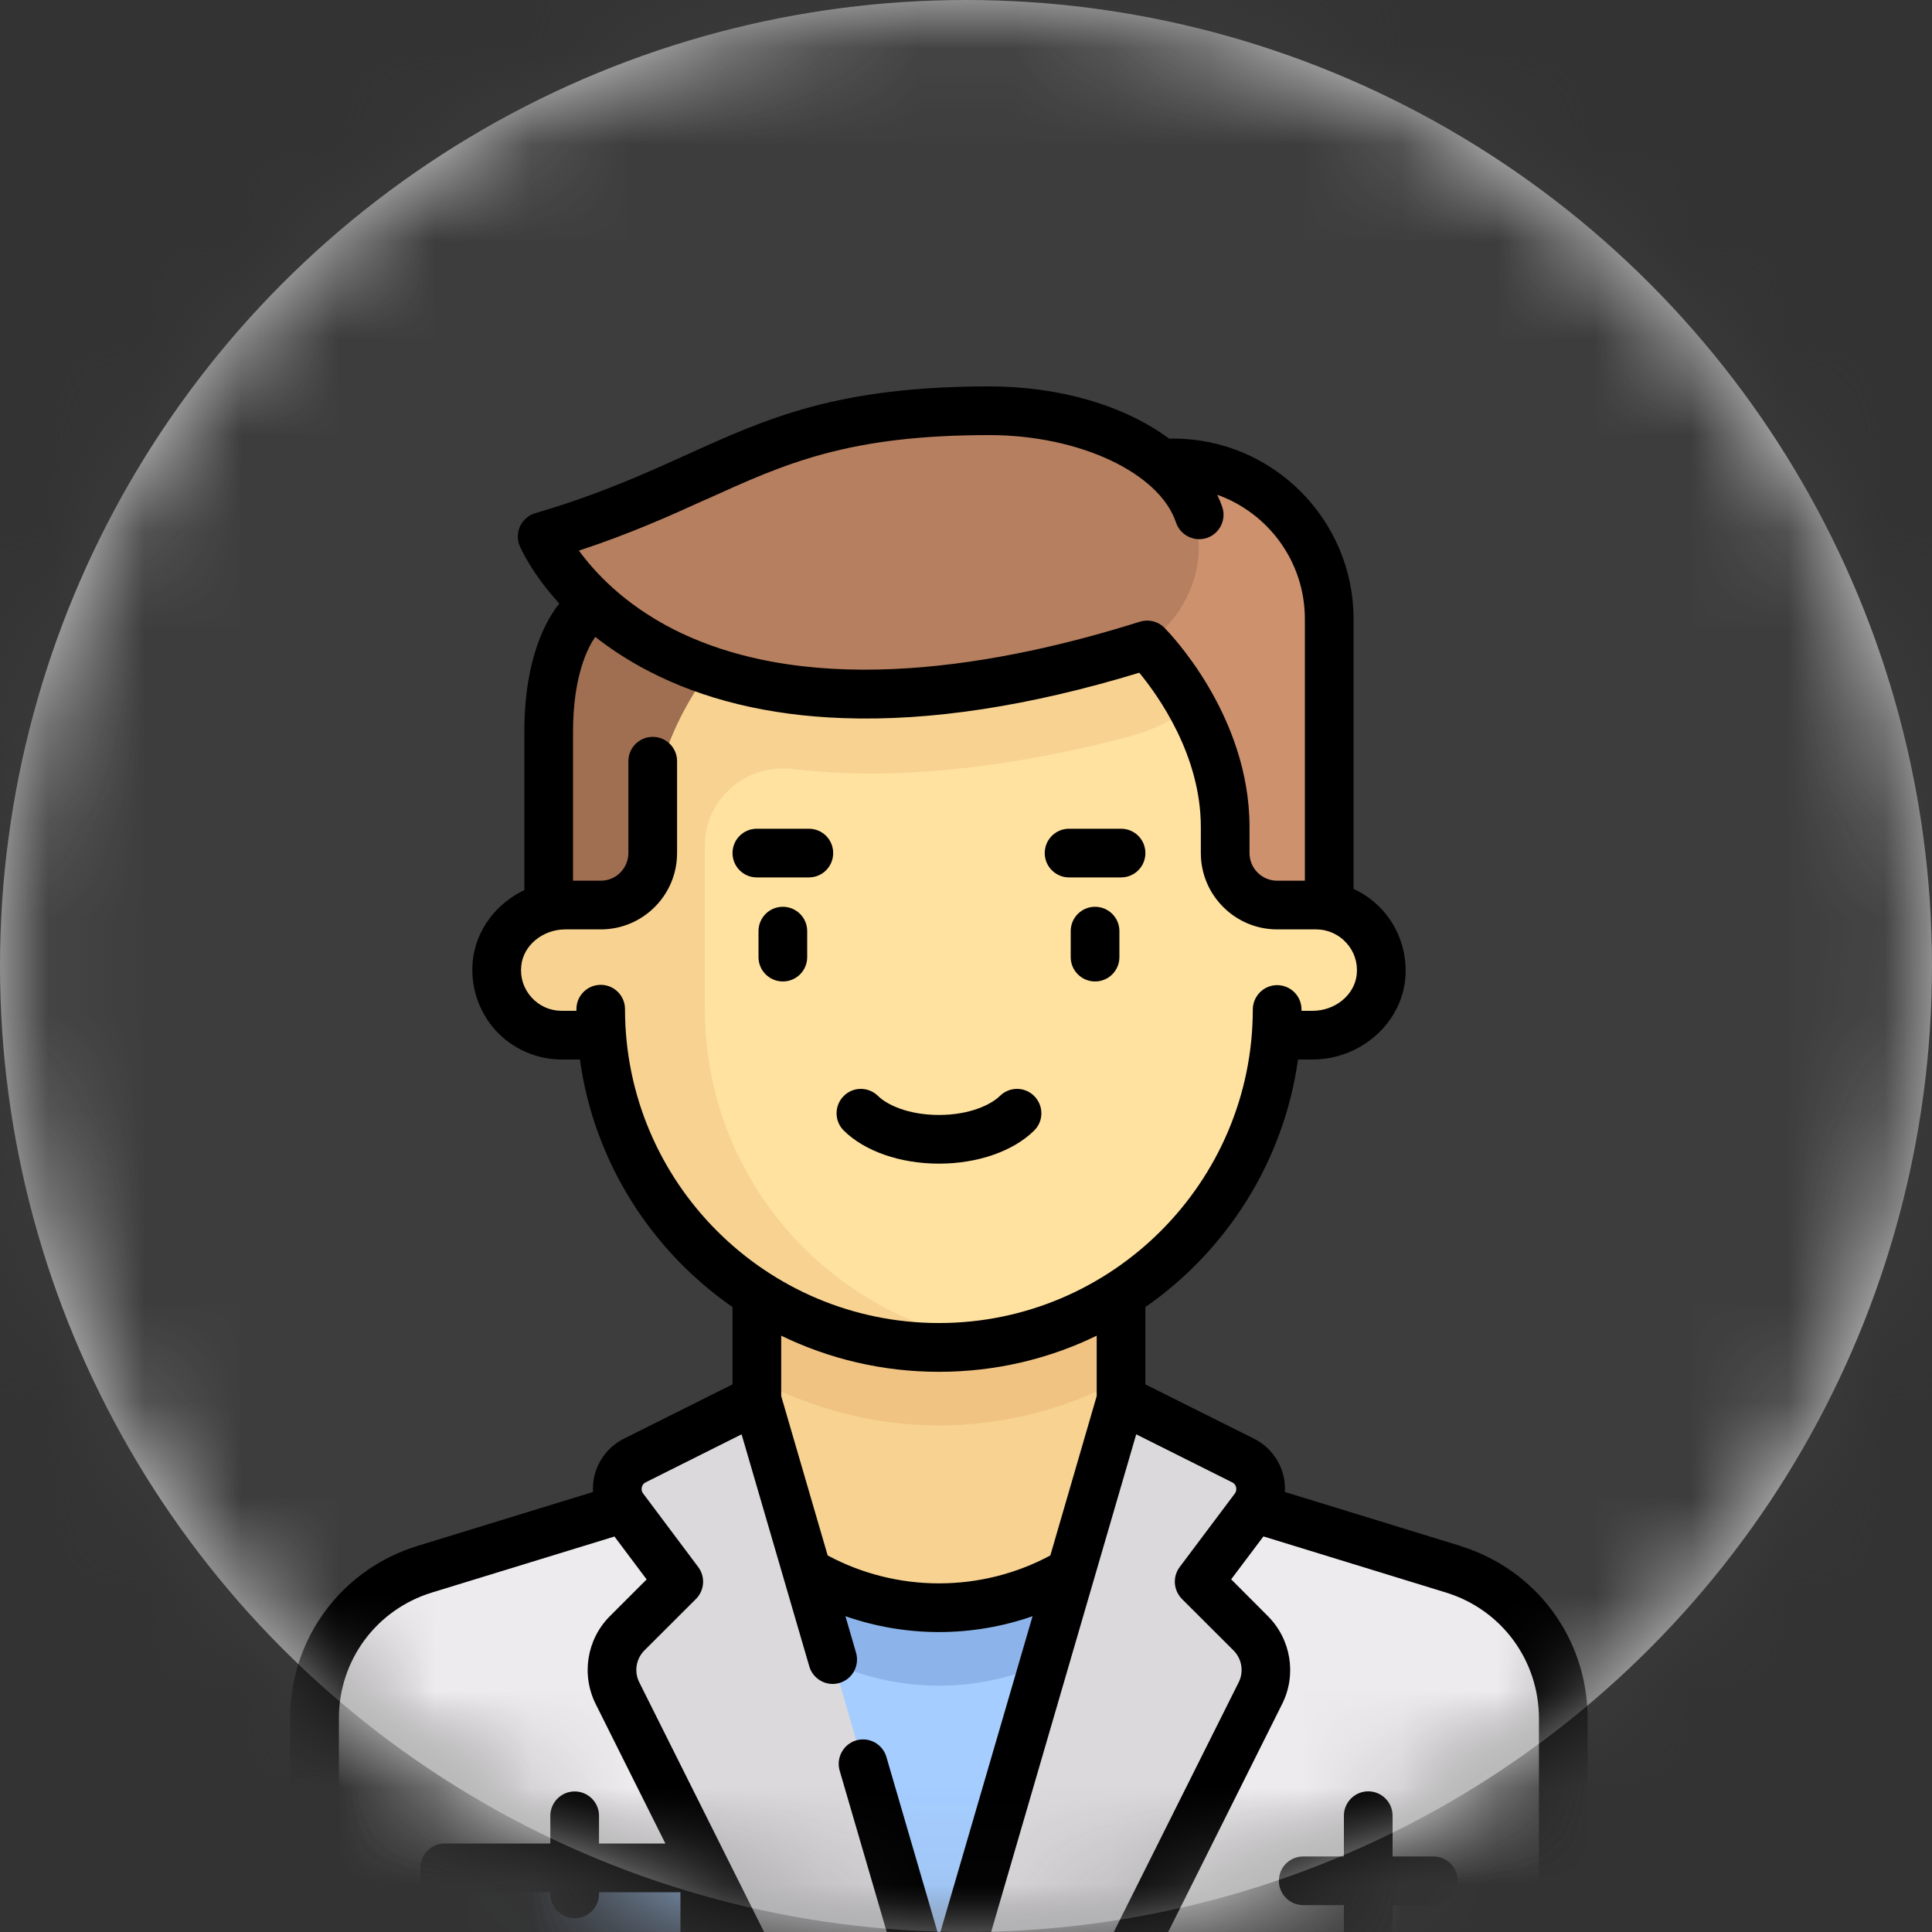<svg xmlns="http://www.w3.org/2000/svg" xmlns:xlink="http://www.w3.org/1999/xlink" width="20" height="20" viewBox="0 0 20 20">
    <rect x="0" y="0" width="20" height="20" fill="#333333" stroke="none"/>
    <defs>
        <circle id="prefix__a" cx="10" cy="10" r="10"/>
        <path id="prefix__c" d="M0 0H20V20H0z"/>
    </defs>
    <g fill="none" fill-rule="evenodd">
        <mask id="prefix__b" fill="#fff">
            <use xlink:href="#prefix__a"/>
        </mask>
        <use fill="#D8D8D8" xlink:href="#prefix__a"/>
        <g mask="url(#prefix__b)">
            <use fill="#121212" xlink:href="#prefix__c"/>
            <use fill="#FFF" fill-opacity=".18" xlink:href="#prefix__c"/>
        </g>
        <g fill-rule="nonzero" mask="url(#prefix__b)">
            <g>
                <path fill="#EDEBED" d="M12.024 12.233l-2.839-.835h-4.93l-2.84.835c-.687.202-1.16.834-1.16 1.55v3.168h12.93v-3.167c0-.717-.473-1.349-1.16-1.55z" transform="translate(3 4)"/>
                <path fill="#A5CDFF" d="M8.067 16.951L5.373 16.951 4.835 11.564 8.605 11.564z" transform="translate(3 4)"/>
                <path fill="#8CB4EB" d="M4.957 12.79c.473.41 1.088.66 1.763.66.675 0 1.29-.25 1.763-.66l.122-1.226h-3.77l.122 1.226z" transform="translate(3 4)"/>
                <path fill="#F7D291" d="M6.72 12.642c-1.041 0-1.885-.844-1.885-1.886V8.871h3.77v1.885c0 1.042-.844 1.886-1.885 1.886z" transform="translate(3 4)"/>
                <path fill="#F0C382" d="M4.835 10.28c.566.302 1.207.476 1.885.476.678 0 1.32-.174 1.885-.476V8.87h-3.77v1.41z" transform="translate(3 4)"/>
                <path fill="#FFE1A0" d="M10.625 5.37h-.404V2.675H3.22V5.37h-.404c-.372 0-.674.302-.674.674 0 .372.302.673.674.673h.417C3.37 8.524 4.877 9.948 6.72 9.948s3.35-1.424 3.488-3.232h.418c.371 0 .673-.301.673-.673 0-.372-.302-.674-.674-.674z" transform="translate(3 4)"/>
                <path fill="#F7D291" d="M3.219 2.676V5.37h-.377c-.307 0-.593.195-.673.491-.12.448.22.856.65.856h.413C3.37 8.524 4.877 9.948 6.72 9.948c.184 0 .364-.018.54-.045-1.678-.26-2.964-1.705-2.964-3.456V4.754c0-.487.43-.851.913-.794.25.03.52.047.807.047.804 0 1.7-.128 2.66-.38.534-.14.98-.49 1.254-.95H3.219z" transform="translate(3 4)"/>
                <path fill="#A06E50" d="M4.532 1.599l.033 1.077s-.808.808-.808 1.886v.332c0 .272-.202.5-.472.534l-.605.076v-2.29c0-.892.842-1.66 1.852-1.615z" transform="translate(3 4)"/>
                <path fill="#DBD9DC" d="M9.947 12.906l-.534-.534.571-.76c.124-.166.068-.402-.116-.494l-1.263-.631-1.885 6.464h1.616l1.712-3.423c.104-.208.063-.458-.101-.622z" transform="translate(3 4)"/>
                <path fill="#CD916E" d="M8.908.79l-.033 1.886s.808.808.808 1.885v.333c0 .272.202.5.472.534l.605.076V2.407c0-.893-.842-1.661-1.852-1.616z" transform="translate(3 4)"/>
                <path fill="#DBD9DC" d="M3.493 12.906l.534-.534-.571-.76c-.124-.166-.068-.402.116-.494l1.263-.631 1.885 6.464H5.104l-1.712-3.423c-.103-.208-.063-.458.101-.622z" transform="translate(3 4)"/>
                <path fill="#B67F5F" d="M7.242.252c-2.247 0-2.678.683-4.408 1.234-.12.038-.173.176-.106.281.376.587 1.774 2.118 5.744 1.079.465-.122.822-.497.917-.968.109-.546-.223-1.087-.722-1.334C8.271.347 7.751.252 7.242.252z" transform="translate(3 4)"/>
                <path fill="#A5CDFF" d="M1.602 15.335H4.295V16.951H1.602z" transform="translate(3 4)"/>
                <path fill="#000" d="M5.104 5.387c-.14 0-.252.113-.252.252v.27c0 .138.113.251.252.251.14 0 .252-.113.252-.252v-.27c0-.138-.113-.251-.252-.251zM8.336 5.387c-.14 0-.252.113-.252.252v.27c0 .138.113.251.252.251.14 0 .252-.113.252-.252v-.27c0-.138-.113-.251-.252-.251zM7.705 7.704c.1-.098.1-.258.002-.357-.097-.099-.257-.1-.356-.002-.092.09-.312.197-.63.197-.32 0-.54-.106-.632-.197-.1-.098-.259-.097-.356.002-.098.1-.097.259.002.357.217.214.585.342.985.342s.768-.128.985-.342zM5.373 4.579h-.538c-.14 0-.252.113-.252.252s.112.252.252.252h.538c.14 0 .252-.113.252-.252 0-.14-.112-.252-.252-.252zM8.067 5.083h.538c.14 0 .252-.113.252-.252 0-.14-.112-.252-.252-.252h-.538c-.14 0-.252.113-.252.252s.113.252.252.252z" transform="translate(3 4)"/>
                <path fill="#000" d="M12.117 12.003l-1.816-.558c.003-.055-.001-.11-.014-.165-.04-.169-.152-.31-.306-.387l-1.124-.562v-.8c.84-.585 1.432-1.504 1.58-2.563h.15c.491 0 .912-.365.96-.83.025-.262-.06-.522-.235-.716-.085-.094-.187-.168-.3-.22V2.408c0-1.03-.838-1.868-1.868-1.868h-.042C8.648.204 7.982 0 7.242 0 5.668 0 4.945.328 4.107.708c-.447.202-.91.412-1.565.604-.069.02-.126.069-.157.133-.03.065-.033.14-.005.206.008.018.12.28.41.597-.125.155-.362.55-.362 1.326v1.64c-.29.138-.502.412-.534.734-.026.261.06.522.234.716.175.193.426.304.687.304h.188c.147 1.06.739 1.978 1.58 2.563v.8l-1.124.562c-.154.077-.266.218-.306.387-.013.054-.017.11-.014.165l-1.816.558c-.79.243-1.32.96-1.32 1.786v3.162c0 .14.114.252.253.252s.252-.113.252-.252V13.79c0-.603.387-1.127.963-1.304l1.89-.58.333.444-.379.379c-.241.24-.3.607-.148.912l.721 1.443h-.687v-.287c0-.139-.113-.252-.252-.252s-.252.113-.252.252v.287H1.603c-.14 0-.252.113-.252.252v1.616c0 .14.112.252.252.252h2.693c.14 0 .252-.113.252-.252v-.548l.33.66c.045.09.134.14.226.14.038 0 .077-.008.113-.026.124-.063.175-.214.112-.339l-1.711-3.423c-.056-.11-.034-.244.053-.331l.534-.533c.089-.09.098-.23.023-.33l-.57-.761c-.02-.025-.017-.051-.014-.065.003-.013.012-.037.04-.051l.993-.497.701 2.403c.039.133.179.21.312.171.134-.039.21-.179.172-.312l-.11-.379c.31.108.637.164.968.164.331 0 .659-.056.969-.164l-.969 3.321-.544-1.864c-.039-.134-.179-.21-.312-.172-.134.04-.21.18-.172.313l.786 2.694c.032.107.13.181.242.181.112 0 .21-.074.242-.181l1.8-6.175.993.497c.029.014.038.038.041.051.003.014.006.04-.013.065l-.571.761c-.075.1-.065.24.023.33l.534.533c.087.087.109.22.054.33L8.11 16.84c-.063.124-.012.275.112.338.037.018.075.026.113.026.092 0 .181-.05.226-.139l1.711-3.424c.153-.304.093-.671-.148-.912l-.379-.38.334-.444 1.89.581c.575.177.962.701.962 1.304v3.162c0 .14.113.252.252.252.14 0 .252-.113.252-.252V13.79c0-.826-.53-1.543-1.319-1.786zM4.044 16.7h-2.19v-1.112h.843v.017c0 .14.113.252.252.252.14 0 .252-.112.252-.252v-.017h.843V16.7zm.271-15.532C5.132.797 5.777.504 7.242.504c.93 0 1.76.39 1.932.905.044.132.187.203.32.16.131-.045.203-.187.159-.32-.015-.043-.032-.085-.052-.127.528.188.907.693.907 1.285v2.71h-.287c-.158 0-.286-.128-.286-.286v-.27c0-1.168-.846-2.027-.882-2.063-.066-.067-.164-.09-.254-.062-1.399.442-3.371.814-4.824.08-.516-.262-.821-.595-.982-.816.535-.176.95-.364 1.322-.533zm4.038 9.284l-.48 1.65c-.353.19-.75.289-1.153.289s-.8-.1-1.152-.289l-.481-1.65v-.625c.494.24 1.048.374 1.633.374s1.14-.134 1.633-.374v.625zM6.72 9.696c-1.792 0-3.25-1.457-3.25-3.25 0-.138-.112-.251-.251-.251-.14 0-.252.113-.252.252v.017h-.152c-.12 0-.233-.05-.313-.139-.08-.089-.119-.205-.106-.326.02-.212.222-.378.457-.378h.366c.436 0 .79-.354.79-.79V3.88c0-.14-.113-.252-.252-.252s-.252.112-.252.252v.95c0 .159-.128.287-.286.287h-.287V3.574c0-.586.158-.878.23-.981.154.121.335.241.546.351.571.298 1.251.463 2.02.49.902.033 1.933-.125 3.066-.47.2.243.637.857.637 1.597v.27c0 .436.355.79.79.79h.405c.118 0 .232.051.312.14.081.089.119.205.107.326-.022.212-.222.377-.458.377h-.114V6.45c0-.139-.112-.251-.251-.252-.14 0-.252.113-.253.252C9.968 8.24 8.51 9.696 6.72 9.696z" transform="translate(3 4)"/>
                <path fill="#000" d="M11.838 15.218h-.422v-.422c0-.139-.113-.252-.252-.252s-.252.113-.252.252v.422h-.421c-.14 0-.252.113-.252.252s.113.252.252.252h.421v.421c0 .14.113.252.252.252.14 0 .252-.113.252-.252v-.421h.422c.139 0 .252-.113.252-.252 0-.14-.113-.252-.252-.252z" transform="translate(3 4)"/>
            </g>
        </g>
    </g>
</svg>
